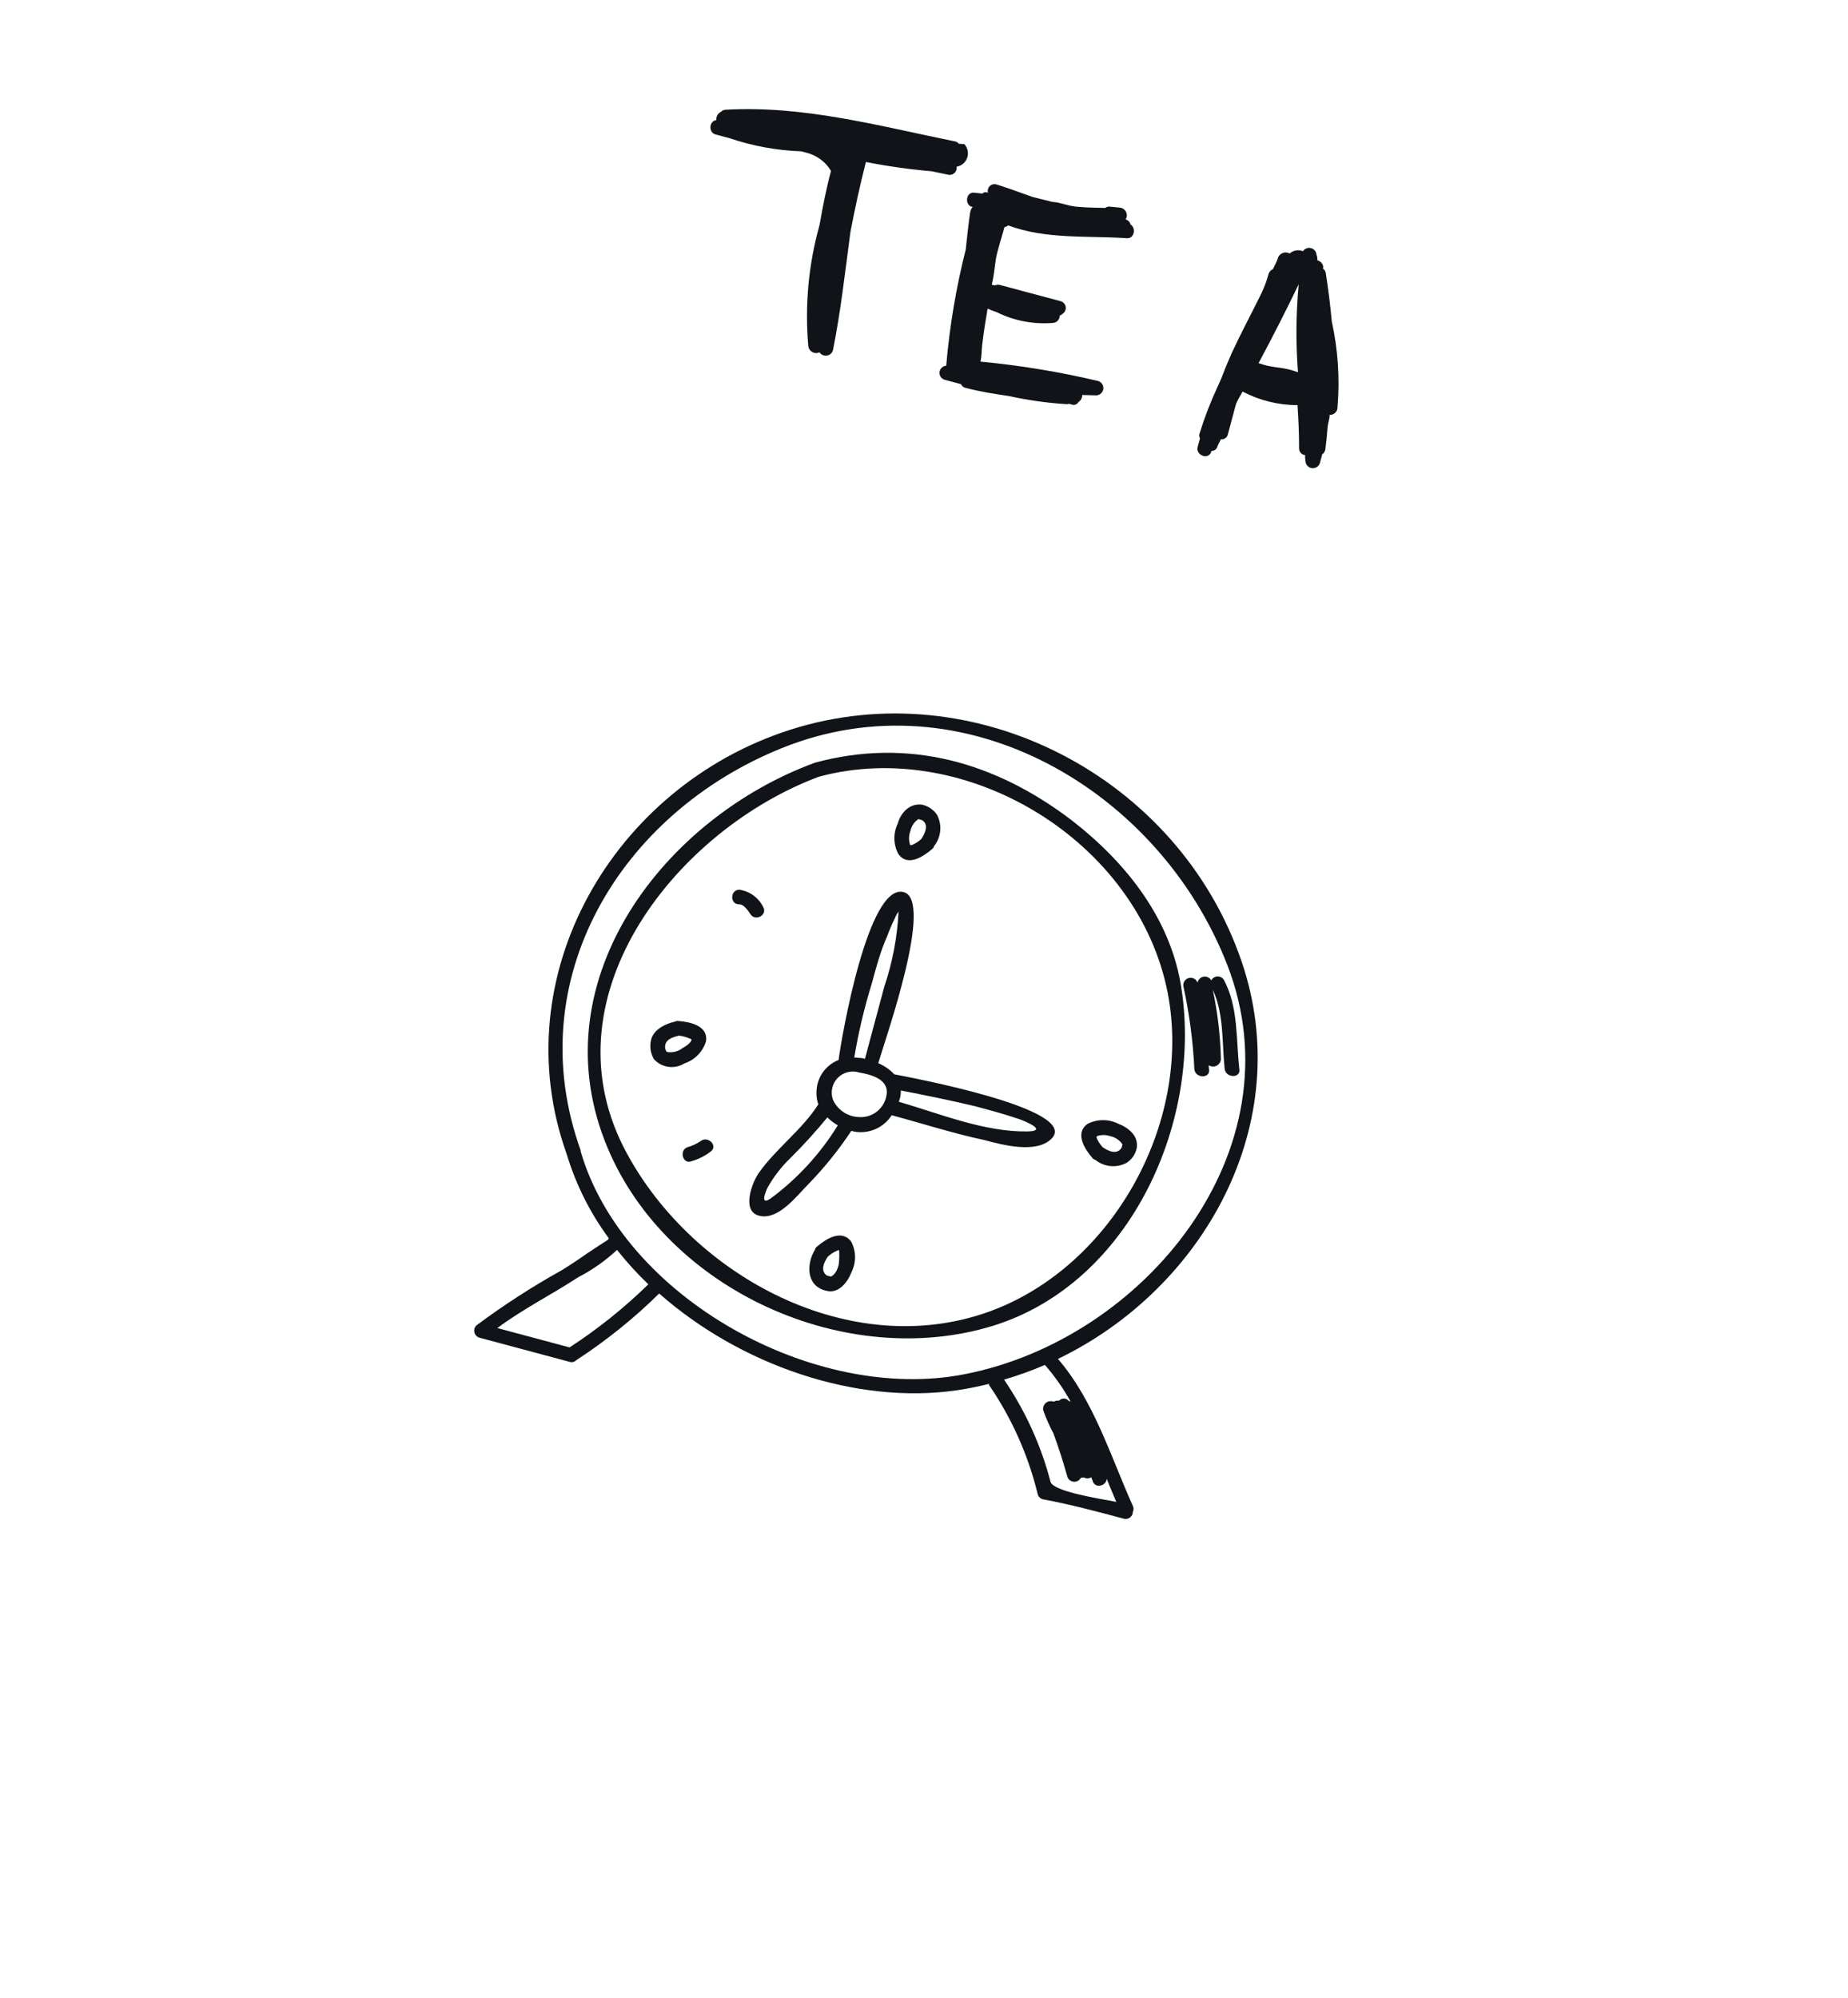 <svg width="160" height="173" viewBox="0 0 160 173" fill="none" xmlns="http://www.w3.org/2000/svg">
    <g clip-path="url(#clip0_9_444)">
    <path d="M50.878 108.493C50.147 109.01 49.406 109.502 48.654 109.97C46.079 111.4 43.603 113.001 41.242 114.762C41.163 114.841 41.106 114.94 41.077 115.049C41.048 115.157 41.049 115.271 41.078 115.379C41.108 115.487 41.166 115.586 41.246 115.664C41.325 115.743 41.425 115.799 41.533 115.827C44.131 116.523 46.728 117.219 49.325 117.915C49.424 117.946 49.529 117.949 49.629 117.923C49.729 117.898 49.82 117.845 49.891 117.771C52.473 116.091 54.879 114.156 57.072 111.995C64.094 118.187 74.091 121.639 82.829 120.377C83.789 120.24 84.715 120.043 85.648 119.816L85.624 119.908C87.592 122.779 89.022 125.983 89.844 129.364C89.871 129.474 89.928 129.574 90.009 129.653C90.089 129.733 90.189 129.789 90.299 129.815C92.654 130.249 94.959 130.867 97.311 131.497C97.402 131.52 97.497 131.521 97.59 131.502C97.681 131.482 97.768 131.442 97.842 131.384C97.916 131.326 97.976 131.253 98.018 131.168C98.059 131.084 98.081 130.991 98.081 130.897C98.121 130.815 98.141 130.724 98.14 130.632C98.139 130.54 98.117 130.45 98.074 130.369C96.146 126.068 94.69 121.236 91.596 117.659C104.193 111.59 112.276 97.287 107.502 83.257C102.062 67.288 84.385 58.076 68.404 63.189C53.106 68.089 43.522 84.491 49.078 99.965C49.864 102.568 51.091 105.017 52.706 107.205C52.687 107.238 52.677 107.275 52.677 107.313C52.677 107.313 51.261 108.233 50.878 108.493ZM92.67 121.336L92.532 121.299C92.483 121.236 92.421 121.185 92.35 121.149C92.279 121.113 92.201 121.093 92.121 121.09C92.042 121.088 91.963 121.103 91.889 121.134C91.816 121.166 91.751 121.213 91.699 121.273C91.537 121.249 91.372 121.281 91.23 121.361C91.119 121.316 90.997 121.302 90.878 121.32C90.76 121.338 90.648 121.387 90.555 121.464C90.462 121.54 90.391 121.64 90.35 121.753C90.309 121.865 90.3 121.987 90.323 122.105C90.564 122.793 90.859 123.461 91.204 124.102C91.662 125.344 92.055 126.584 92.408 127.847C92.445 127.968 92.518 128.075 92.617 128.154C92.716 128.234 92.836 128.282 92.962 128.293C93.088 128.304 93.215 128.277 93.326 128.215C93.436 128.154 93.526 128.061 93.584 127.948C93.665 127.954 93.747 127.942 93.823 127.913C93.928 127.972 94.046 128.001 94.165 127.999C94.285 127.996 94.401 127.961 94.503 127.898C94.478 127.99 94.565 128.096 94.591 128.185C94.756 128.92 95.79 128.687 95.817 128.036C96.095 128.719 96.362 129.383 96.648 130.036C94.701 129.679 91.183 129.098 90.954 128.296C90.132 125.14 88.771 122.148 86.932 119.453C88.135 119.099 89.316 118.674 90.469 118.179C91.331 119.17 92.085 120.249 92.719 121.398L92.67 121.336ZM50.277 99.611C44.953 84.809 53.72 70.409 67.664 64.784C83.461 58.388 100.414 68.459 106.266 83.567C112.476 99.611 99.065 115.975 83.481 118.989C70.565 121.517 53.956 112.377 50.264 99.657L50.277 99.611ZM53.422 108.22C54.258 109.273 55.163 110.269 56.132 111.2C54.045 113.24 51.762 115.069 49.315 116.662C47.225 116.102 45.15 115.546 43.06 114.986C45.283 113.328 47.755 112.098 50.072 110.58C51.292 109.95 52.419 109.156 53.422 108.22Z" fill="#101418"/>
    <path d="M102.299 85.647C101.415 79.602 97.509 74.689 92.819 71.047C86.187 65.979 78.639 63.842 70.556 66.036C57.603 70.791 46.881 84.618 52.351 98.752C57.21 111.357 72.64 118.568 85.455 114.944C97.602 111.535 104.079 97.443 102.299 85.647ZM53.982 99.305C47.256 85.985 58.756 71.775 70.907 67.248C83.692 63.797 98.551 72.829 101.104 85.985C103.293 97.364 96.074 110.106 85.135 113.739C73.059 117.743 59.5 110.128 53.982 99.305Z" fill="#101418"/>
    <path d="M77.427 93.017C77.037 92.603 76.564 92.274 76.039 92.052C76.782 89.586 80.857 77.944 78.244 77.243C75.17 76.42 72.866 89.754 72.605 91.774C72.045 91.994 71.564 92.376 71.223 92.871C70.882 93.365 70.697 93.951 70.691 94.552C70.674 94.913 70.728 95.274 70.851 95.615C69.452 97.823 67.195 99.423 65.677 101.583C65.084 102.444 64.107 105.045 65.901 105.295C67.483 105.538 68.995 103.525 69.917 102.604C71.325 101.161 72.596 99.59 73.711 97.911L73.957 97.977C74.578 98.089 75.218 98.014 75.796 97.761C76.374 97.509 76.864 97.091 77.203 96.56C79.892 97.28 82.514 98.131 85.241 98.713C86.778 99.125 89.683 99.904 91.016 98.616C93.687 96.024 78.601 93.249 77.427 93.017ZM75.493 85.111C75.864 83.73 76.23 82.364 76.807 81.07C77.011 80.517 77.244 79.976 77.505 79.448C77.555 79.263 77.7 79.088 77.796 78.917C77.69 81.135 77.274 83.327 76.561 85.43C76.002 87.518 75.446 89.59 74.887 91.678L74.656 91.616L73.963 91.562C74.325 89.379 74.837 87.224 75.493 85.111ZM66.702 103.782C65.859 104.346 66.191 103.415 66.439 102.856C66.973 101.899 67.646 101.026 68.435 100.265C69.562 99.148 70.63 97.973 71.635 96.746C71.902 97.016 72.206 97.247 72.538 97.432C71.018 99.903 69.036 102.058 66.702 103.782ZM74.36 96.719C73.886 96.702 73.426 96.554 73.031 96.292C72.636 96.029 72.321 95.662 72.123 95.231C72.005 94.91 71.98 94.561 72.05 94.226C72.121 93.891 72.285 93.582 72.522 93.335C72.76 93.088 73.063 92.913 73.396 92.83C73.728 92.747 74.078 92.759 74.404 92.865C75.397 93.032 76.954 93.433 76.766 94.748C76.695 95.322 76.405 95.847 75.957 96.214C75.509 96.581 74.938 96.762 74.36 96.719ZM88.95 97.963C85.229 98.019 81.388 96.431 77.828 95.395L77.857 95.287C77.959 95.009 78.005 94.714 77.991 94.418C80.138 94.829 82.261 95.266 84.398 95.773C85.643 96.106 86.888 96.44 88.127 96.855C88.822 97.09 90.773 97.925 88.95 97.963Z" fill="#101418"/>
    <path d="M58.732 88.402C58.631 88.388 58.528 88.406 58.438 88.455C57.633 88.634 56.613 89.118 56.379 89.993C56.303 90.279 56.285 90.577 56.325 90.87C56.365 91.163 56.463 91.445 56.613 91.701C56.938 92.063 57.38 92.299 57.862 92.368C58.343 92.437 58.834 92.334 59.247 92.077C59.687 91.931 60.087 91.683 60.413 91.353C60.739 91.023 60.982 90.62 61.123 90.178C61.342 88.805 59.75 88.478 58.732 88.402ZM59.009 90.813C58.822 90.939 58.612 91.027 58.391 91.073C58.169 91.118 57.941 91.119 57.719 91.076C57.719 91.076 57.596 90.862 57.59 90.761C57.505 90.031 58.192 89.804 58.789 89.668C59.101 89.704 59.407 89.785 59.696 89.911C59.88 89.96 59.871 90.056 59.88 89.96C59.87 90.303 59.325 90.618 58.994 90.808L59.009 90.813Z" fill="#101418"/>
    <path d="M80.691 73.522C80.784 73.454 80.851 73.356 80.881 73.244C81.179 72.867 81.361 72.411 81.405 71.932C81.448 71.453 81.352 70.971 81.126 70.546C80.819 70.094 80.348 69.779 79.813 69.668C78.746 69.53 77.972 70.392 77.725 71.313C77.526 71.724 77.427 72.177 77.437 72.634C77.446 73.091 77.563 73.54 77.778 73.943C78.566 75.059 79.9 74.199 80.691 73.522ZM79.51 70.919C79.51 70.919 79.68 70.965 79.818 71.002C80.456 71.386 80.088 72.144 79.775 72.635C79.526 72.868 79.237 73.052 78.921 73.18C78.878 73.182 78.835 73.171 78.798 73.147C78.667 72.758 78.675 72.336 78.822 71.952C78.91 71.532 79.156 71.162 79.51 70.919Z" fill="#101418"/>
    <path d="M94.578 100.261C94.645 100.347 94.739 100.407 94.845 100.432C95.221 100.734 95.678 100.918 96.159 100.962C96.639 101.006 97.122 100.907 97.546 100.678C97.775 100.531 97.971 100.339 98.122 100.114C98.273 99.888 98.376 99.634 98.425 99.367C98.573 98.321 97.674 97.619 96.792 97.284C96.38 97.082 95.925 96.979 95.466 96.985C95.007 96.99 94.555 97.104 94.148 97.316C93.042 98.122 93.9 99.471 94.578 100.261ZM96.076 98.359C96.299 98.4 96.513 98.485 96.703 98.61C96.893 98.734 97.056 98.895 97.183 99.084C97.183 99.084 97.138 99.252 97.105 99.375C96.701 100.024 95.958 99.66 95.469 99.332C95.245 99.086 95.064 98.804 94.935 98.498C94.939 98.455 94.95 98.414 94.968 98.375C95.325 98.246 95.715 98.241 96.076 98.359Z" fill="#101418"/>
    <path d="M70.728 107.937C70.641 108.004 70.581 108.098 70.557 108.204C69.787 109.479 69.806 111.376 71.548 111.76C72.609 112.045 73.398 111.006 73.733 110.125C73.934 109.715 74.036 109.264 74.029 108.807C74.023 108.351 73.908 107.902 73.695 107.499C72.868 106.405 71.518 107.261 70.728 107.937ZM71.927 110.529C71.835 110.505 71.728 110.476 71.574 110.435C71.018 109.99 71.322 109.347 71.662 108.813C71.905 108.585 72.188 108.404 72.497 108.28C72.699 108.202 72.629 108.217 72.651 108.321C72.672 108.426 72.686 109.235 72.591 109.589C72.497 109.942 72.273 110.408 71.927 110.529Z" fill="#101418"/>
    <path d="M64.009 78.299C64.391 78.287 64.795 78.872 64.968 79.148C65.412 79.827 66.503 79.198 66.063 78.504C65.863 78.111 65.572 77.772 65.213 77.515C64.855 77.259 64.44 77.093 64.003 77.031C63.188 77.059 63.194 78.328 64.009 78.299Z" fill="#101418"/>
    <path d="M60.656 98.806C60.311 99.039 59.93 99.215 59.528 99.326C58.767 99.583 59.117 100.861 59.878 100.539C60.48 100.367 61.042 100.082 61.536 99.7C62.197 99.202 61.285 98.3 60.656 98.806Z" fill="#101418"/>
    <path d="M103.408 92.574C103.487 93.385 104.833 93.4 104.677 92.569C104.661 92.458 104.653 92.346 104.652 92.233C104.749 92.297 104.862 92.335 104.978 92.343C105.094 92.352 105.21 92.33 105.316 92.281C105.422 92.232 105.513 92.156 105.581 92.062C105.649 91.968 105.692 91.858 105.706 91.742C105.663 89.71 105.427 87.686 105.003 85.697C105.987 87.803 105.788 90.267 106.032 92.554C106.131 93.353 107.458 93.38 107.302 92.548C107.005 89.968 107.232 87.215 105.97 84.854C105.914 84.756 105.833 84.675 105.734 84.62C105.636 84.565 105.524 84.537 105.411 84.541C105.299 84.545 105.189 84.579 105.094 84.64C104.999 84.702 104.923 84.787 104.874 84.889C104.811 84.772 104.714 84.678 104.595 84.619C104.476 84.561 104.342 84.54 104.211 84.561C104.08 84.582 103.959 84.644 103.865 84.737C103.771 84.83 103.708 84.95 103.686 85.081C103.632 84.93 103.523 84.805 103.382 84.73C103.24 84.656 103.075 84.638 102.92 84.68C102.766 84.721 102.633 84.82 102.547 84.955C102.462 85.091 102.431 85.253 102.461 85.41C102.977 87.768 103.293 90.164 103.408 92.574Z" fill="#101418"/>
    <path d="M61.955 11.642L63.184 11.971C65.18 12.647 67.265 13.028 69.371 13.102L69.894 13.242C70.754 13.475 71.491 14.032 71.948 14.796C71.537 16.331 71.233 17.895 70.96 19.468C70.004 22.873 69.672 26.424 69.98 29.949C69.99 30.058 70.026 30.163 70.086 30.255C70.145 30.347 70.226 30.424 70.321 30.479C70.416 30.533 70.523 30.564 70.633 30.569C70.743 30.573 70.852 30.551 70.951 30.505C71.019 30.607 71.115 30.688 71.227 30.738C71.34 30.788 71.464 30.806 71.585 30.788C71.707 30.771 71.822 30.72 71.915 30.64C72.009 30.561 72.078 30.457 72.115 30.34C72.793 26.951 73.174 23.499 73.632 20.068C74.025 18.051 74.452 16.027 74.971 14.027C76.855 14.397 78.757 14.665 80.669 14.83L82.058 15.12C82.156 15.148 82.26 15.15 82.36 15.127C82.459 15.104 82.551 15.056 82.627 14.987C82.703 14.919 82.761 14.832 82.794 14.736C82.827 14.639 82.835 14.536 82.818 14.435C83.028 14.4 83.224 14.31 83.386 14.173C83.549 14.036 83.671 13.858 83.74 13.657C83.809 13.456 83.822 13.24 83.778 13.032C83.734 12.825 83.635 12.632 83.491 12.476L83.005 12.445C82.968 12.391 82.92 12.345 82.864 12.31C82.808 12.275 82.746 12.252 82.68 12.243C76.103 10.908 69.568 9.108 62.808 9.501C62.656 9.511 62.514 9.579 62.411 9.691C62.281 9.752 62.174 9.854 62.104 9.98C62.035 10.106 62.007 10.251 62.025 10.394C61.376 10.483 61.324 11.473 61.955 11.642Z" fill="#101418"/>
    <path d="M85.045 16.759L84.34 16.685C83.685 16.609 83.511 17.566 84.023 17.867L84.223 17.921C84.121 18.009 84.053 18.131 84.032 18.265C84.032 18.265 84.003 18.372 83.991 18.418C83.842 19.464 83.729 20.503 83.614 21.608C82.777 24.909 82.212 28.274 81.923 31.668C81.776 31.677 81.638 31.737 81.532 31.838C81.425 31.94 81.359 32.075 81.343 32.221C81.328 32.367 81.365 32.514 81.448 32.635C81.53 32.757 81.653 32.845 81.795 32.884C82.271 33.012 82.733 33.135 83.209 33.263C83.24 33.343 83.291 33.414 83.357 33.469C83.423 33.524 83.501 33.561 83.586 33.578C84.831 33.911 86.097 34.102 87.364 34.294C88.989 34.651 90.639 34.884 92.3 34.991C92.386 35.002 92.474 34.991 92.555 34.961L92.893 35.051C92.987 35.064 93.082 35.048 93.166 35.006C93.251 34.964 93.321 34.898 93.368 34.817C93.471 34.75 93.555 34.658 93.612 34.55C93.67 34.441 93.7 34.32 93.698 34.198L94.925 34.23C95.073 34.223 95.214 34.164 95.324 34.063C95.433 33.963 95.504 33.828 95.523 33.681C95.543 33.534 95.511 33.384 95.432 33.259C95.354 33.133 95.233 33.038 95.092 32.992C91.733 32.196 88.322 31.633 84.885 31.31C85.009 30.849 84.974 30.363 85.036 29.886C85.158 28.816 85.326 27.759 85.505 26.721C85.768 26.84 86.037 26.945 86.311 27.036C87.816 27.779 89.496 28.099 91.17 27.959C91.33 27.949 91.48 27.878 91.588 27.759C91.697 27.641 91.755 27.486 91.751 27.325C91.841 27.295 91.923 27.244 91.989 27.175C92.091 27.112 92.172 27.02 92.221 26.912C92.271 26.803 92.287 26.681 92.267 26.564C92.248 26.445 92.193 26.336 92.111 26.249C92.029 26.161 91.923 26.1 91.807 26.073L88.994 25.32C88.487 25.184 87.98 25.048 87.457 24.908L86.55 24.665C86.407 24.637 86.258 24.655 86.125 24.715L85.864 24.645C86.053 23.939 86.108 23.181 86.22 22.454C86.333 21.727 86.718 20.597 86.969 19.66C87.087 19.644 87.198 19.593 87.288 19.515C90.552 20.735 94.07 20.395 97.566 20.624C98.194 20.677 98.391 19.759 97.883 19.442C97.86 19.336 97.808 19.239 97.733 19.161C97.658 19.083 97.563 19.027 97.458 18.999C97.519 18.903 97.555 18.793 97.561 18.678C97.567 18.565 97.544 18.451 97.494 18.348C97.444 18.246 97.368 18.158 97.274 18.093C97.18 18.028 97.071 17.988 96.958 17.977L96.075 17.888C96.008 17.881 95.94 17.888 95.876 17.907C95.811 17.927 95.751 17.959 95.699 18.002C94.862 17.991 94.059 17.973 93.223 17.897C92.387 17.821 91.84 17.527 91.111 17.48L89.382 17.049C88.346 16.673 87.326 16.301 86.278 15.97C86.176 15.94 86.069 15.937 85.966 15.962C85.863 15.987 85.769 16.039 85.693 16.113C85.618 16.187 85.564 16.28 85.537 16.383C85.51 16.485 85.511 16.593 85.54 16.694C85.461 16.652 85.371 16.636 85.282 16.647C85.193 16.659 85.11 16.698 85.045 16.759Z" fill="#101418"/>
    <path d="M115.802 35.25C116.011 32.766 115.843 30.263 115.304 27.828C115.184 26.431 114.999 25.032 114.783 23.625C114.753 23.472 114.665 23.337 114.538 23.247L114.571 23.124C114.557 22.987 114.501 22.858 114.411 22.755C114.321 22.651 114.201 22.578 114.067 22.545L114.048 22.309C114.044 22.223 114.022 22.139 113.983 22.061C113.975 21.928 113.926 21.8 113.841 21.696C113.756 21.592 113.641 21.517 113.512 21.483C113.382 21.448 113.245 21.455 113.12 21.503C112.995 21.55 112.888 21.636 112.815 21.748C112.622 21.672 112.412 21.651 112.208 21.686C112.004 21.721 111.813 21.812 111.657 21.948C111.571 21.901 111.477 21.872 111.379 21.863C111.281 21.854 111.183 21.865 111.09 21.896C110.997 21.927 110.911 21.976 110.838 22.041C110.764 22.106 110.705 22.186 110.664 22.274C110.565 22.643 110.363 22.967 110.207 23.304C110.117 23.342 110.036 23.401 109.971 23.474C109.905 23.548 109.857 23.635 109.83 23.729C109.665 24.343 109.439 24.941 109.152 25.522C108.321 27.208 107.437 28.846 106.648 30.56C106.392 31.149 106.135 31.739 105.909 32.336C105.683 32.934 105.587 33.106 105.423 33.473C104.812 34.789 104.289 36.144 103.859 37.529C103.833 37.597 103.823 37.67 103.829 37.743C103.835 37.816 103.857 37.887 103.894 37.95C103.828 38.195 103.763 38.441 103.693 38.702C103.516 39.362 104.507 39.842 104.846 39.192L104.887 39.038C104.992 39.044 105.096 39.017 105.184 38.961C105.273 38.905 105.342 38.824 105.383 38.727C105.448 38.481 105.602 38.276 105.699 38.038C105.838 38.055 105.979 38.019 106.093 37.937C106.207 37.854 106.285 37.732 106.312 37.594C106.534 36.765 106.756 35.936 106.974 35.123C107.089 34.693 107.374 34.308 107.581 33.903C109.049 34.675 110.682 35.078 112.339 35.079C112.419 36.318 112.48 37.568 112.474 38.817C112.47 38.965 112.524 39.109 112.623 39.219C112.723 39.328 112.861 39.395 113.009 39.405C112.964 39.574 113.015 39.752 113.031 39.937C113.039 40.086 113.099 40.228 113.201 40.337C113.304 40.446 113.441 40.516 113.589 40.534C113.738 40.553 113.888 40.518 114.013 40.437C114.139 40.355 114.231 40.232 114.275 40.09C114.341 39.844 114.407 39.598 114.476 39.337C114.56 39.282 114.628 39.208 114.677 39.121C114.726 39.034 114.754 38.937 114.759 38.837C114.834 38.249 114.89 37.671 114.935 37.075C114.979 36.478 115.136 36.322 115.112 35.921C115.202 35.926 115.293 35.913 115.378 35.881C115.463 35.85 115.54 35.801 115.605 35.738C115.67 35.675 115.721 35.599 115.755 35.515C115.789 35.431 115.805 35.341 115.802 35.25ZM111.726 32.019C110.881 31.793 109.924 31.8 109.118 31.485L108.965 31.444C110.179 29.186 111.332 26.912 112.443 24.61C112.204 27.143 112.182 29.691 112.379 32.227L111.726 32.019Z" fill="#101418"/>
    </g>
    <defs>
    <clipPath id="clip0_9_444">
    <rect width="126" height="145" fill="white" transform="translate(37.911) rotate(15)"/>
    </clipPath>
    </defs>
</svg>